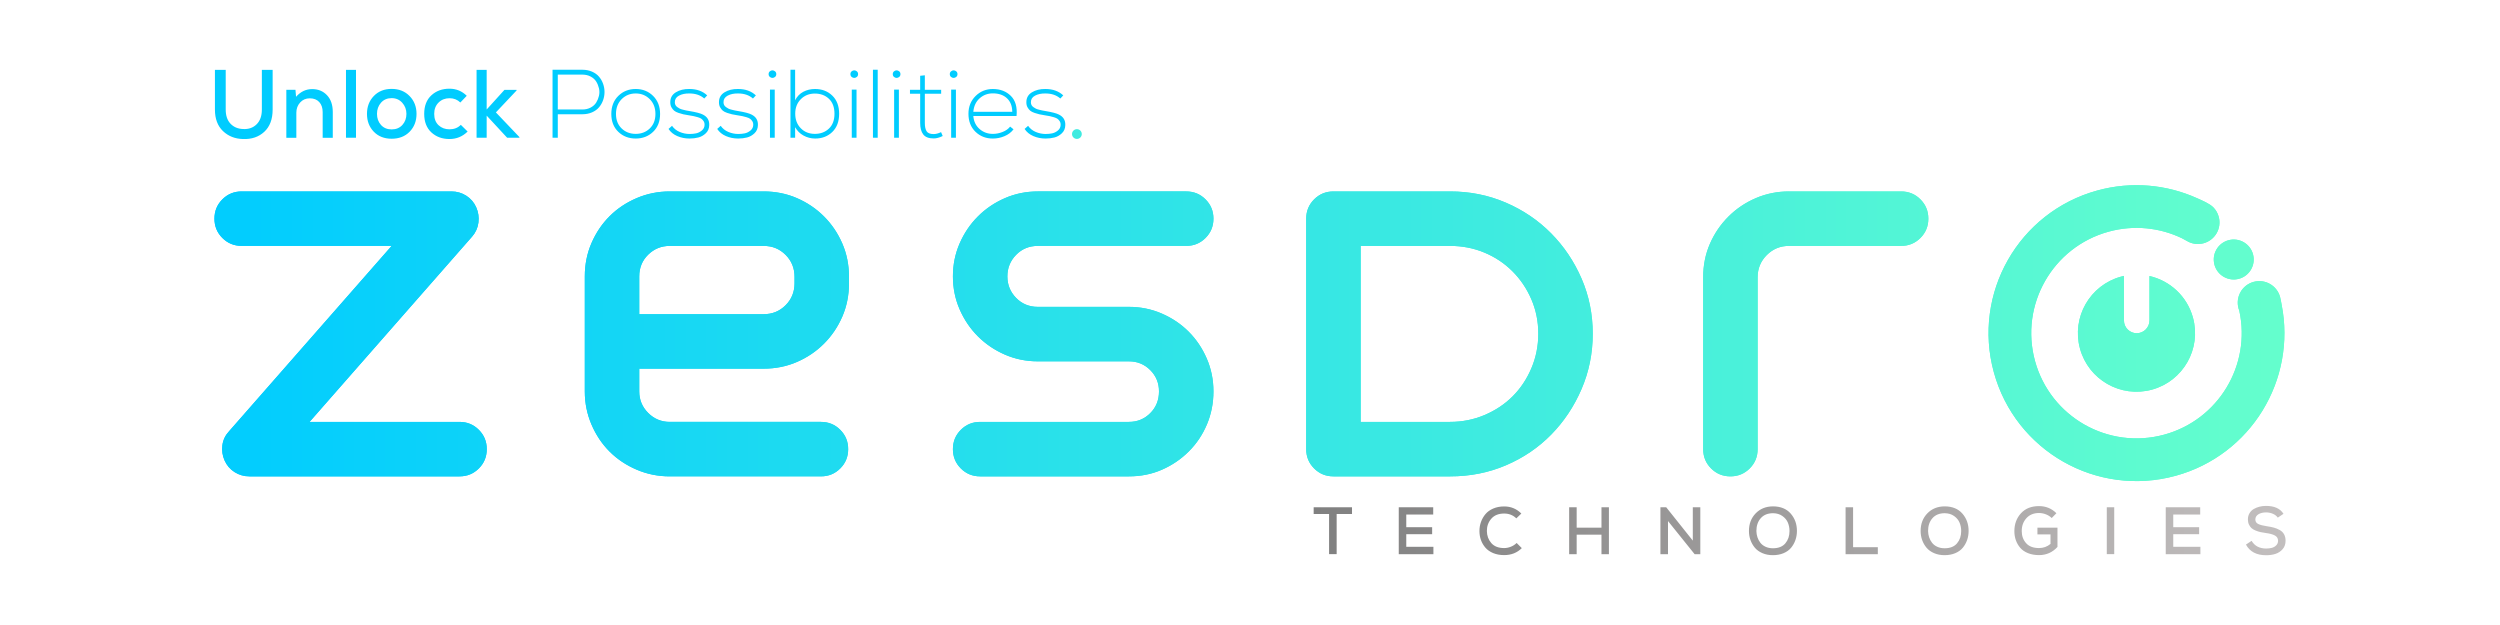 <?xml version="1.0" encoding="UTF-8"?>
<!DOCTYPE svg PUBLIC "-//W3C//DTD SVG 1.1//EN" "http://www.w3.org/Graphics/SVG/1.1/DTD/svg11.dtd">
<!-- Creator: CorelDRAW 2021 (64-Bit) -->
<svg xmlns="http://www.w3.org/2000/svg" xml:space="preserve" width="8in" height="2in" version="1.1" style="shape-rendering:geometricPrecision; text-rendering:geometricPrecision; image-rendering:optimizeQuality; fill-rule:evenodd; clip-rule:evenodd"
viewBox="0 0 8000 2000"
 xmlns:xlink="http://www.w3.org/1999/xlink"
 xmlns:xodm="http://www.corel.com/coreldraw/odm/2003">
 <defs>
  <style type="text/css">
   <![CDATA[
    .fil3 {fill:#3EEBE0}
    .fil2 {fill:#00CCFF;fill-rule:nonzero}
    .fil1 {fill:url(#id0)}
    .fil0 {fill:url(#id1);fill-rule:nonzero}
   ]]>
  </style>
  <linearGradient id="id0" gradientUnits="objectBoundingBox" x1="0%" y1="50%" x2="100%" y2="50%">
   <stop offset="0" style="stop-opacity:1; stop-color:#00CCFF"/>
   <stop offset="1" style="stop-opacity:1; stop-color:#66FFCC"/>
  </linearGradient>
  <linearGradient id="id1" gradientUnits="userSpaceOnUse" x1="4203.72" y1="1697.83" x2="7313.81" y2="1697.83">
   <stop offset="0" style="stop-opacity:1; stop-color:gray"/>
   <stop offset="1" style="stop-opacity:1; stop-color:#C2BEBE"/>
  </linearGradient>
 </defs>
 <g id="Layer_x0020_1">
  <path class="fil0" d="M4253.06 1773.33l24.24 0 0 -128.49 49.13 0 0 -21.67 -122.7 0 0 21.67 49.34 0 0 128.49zm333.88 -23.59l-86.87 0 0 -40.33 82.8 0 0 -22.31 -82.8 0 0 -40.54 86.23 0 0 -23.38 -110.26 0 0 150.16 110.9 0 0 -23.59zm266.31 -12.23c-5.15,5.15 -11.3,9.15 -18.44,12.01 -7.15,2.86 -14.3,4.29 -21.45,4.29 -18.16,0 -31.89,-5.33 -41.19,-15.98 -9.3,-10.65 -14.02,-23.56 -14.16,-38.72 -0.15,-15.16 4.57,-28.24 14.16,-39.26 9.58,-11.01 23.31,-16.52 41.19,-16.52 15.44,0 28.39,5.15 38.83,15.44l16.09 -15.44c-15.16,-15.16 -33.46,-22.74 -54.91,-22.74 -12.87,0 -24.49,2.22 -34.85,6.65 -10.37,4.43 -18.7,10.4 -25,17.91 -6.29,7.51 -11.08,15.87 -14.37,25.1 -3.29,9.22 -4.93,18.91 -4.93,29.06 0,10.16 1.61,19.74 4.83,28.74 3.22,9.01 7.97,17.17 14.26,24.46 6.29,7.29 14.59,13.09 24.88,17.37 10.3,4.29 22.02,6.44 35.18,6.44 22.6,0 41.4,-7.44 56.42,-22.31l-16.52 -16.52zm295.28 35.82l0 -150.16 -23.81 0 0 65.43 -79.37 0 0 -65.43 -24.03 0 0 150.16 24.03 0 0 -62.42 79.37 0 0 62.42 23.81 0zm183.3 -150.16l-18.45 0 0 150.16 24.24 0 0 -105.97 85.16 105.97 18.23 0 0 -150.16 -24.03 0 0 106.83 -85.16 -106.83zm342.04 -2.79c-22.59,0 -41.11,7.4 -55.56,22.2 -14.44,14.8 -21.67,33.64 -21.67,56.52 0,10.15 1.61,19.77 4.83,28.85 3.22,9.08 7.87,17.27 13.94,24.56 6.07,7.29 14.12,13.12 24.13,17.48 10.01,4.36 21.31,6.54 33.89,6.54 12.59,0 23.88,-2.11 33.89,-6.33 10.01,-4.22 18.06,-9.97 24.13,-17.27 6.07,-7.29 10.72,-15.55 13.94,-24.78 3.22,-9.22 4.83,-18.98 4.83,-29.28 0,-21.74 -6.65,-40.22 -19.95,-55.45 -13.3,-15.23 -32.11,-22.92 -56.42,-23.06zm-53.41 78.94c0,-16.87 4.69,-30.6 14.05,-41.19 9.37,-10.58 22.49,-15.87 39.36,-15.87 11.58,0.14 21.49,3.11 29.71,8.9 8.22,5.79 14.09,12.84 17.59,21.13 3.5,8.3 5.26,17.31 5.26,27.03 0,15.74 -4.43,28.85 -13.3,39.36 -8.87,10.51 -22.09,15.77 -39.69,15.77 -8.87,0 -16.77,-1.61 -23.7,-4.83 -6.94,-3.22 -12.48,-7.5 -16.63,-12.87 -4.15,-5.36 -7.26,-11.22 -9.33,-17.59 -2.07,-6.36 -3.18,-12.98 -3.33,-19.84zm285.41 -76.15l0 150.16 103.18 0 0 -22.31 -79.15 0 0 -127.85 -24.03 0zm317.37 -2.79c-22.59,0 -41.11,7.4 -55.56,22.2 -14.44,14.8 -21.67,33.64 -21.67,56.52 0,10.15 1.61,19.77 4.83,28.85 3.22,9.08 7.87,17.27 13.94,24.56 6.07,7.29 14.12,13.12 24.13,17.48 10.01,4.36 21.31,6.54 33.89,6.54 12.59,0 23.88,-2.11 33.89,-6.33 10.01,-4.22 18.06,-9.97 24.13,-17.27 6.07,-7.29 10.72,-15.55 13.94,-24.78 3.22,-9.22 4.83,-18.98 4.83,-29.28 0,-21.74 -6.65,-40.22 -19.95,-55.45 -13.3,-15.23 -32.11,-22.92 -56.42,-23.06zm-53.41 78.94c0,-16.87 4.69,-30.6 14.05,-41.19 9.37,-10.58 22.49,-15.87 39.36,-15.87 11.58,0.14 21.49,3.11 29.71,8.9 8.22,5.79 14.09,12.84 17.59,21.13 3.5,8.3 5.26,17.31 5.26,27.03 0,15.74 -4.43,28.85 -13.3,39.36 -8.87,10.51 -22.09,15.77 -39.69,15.77 -8.87,0 -16.77,-1.61 -23.7,-4.83 -6.94,-3.22 -12.48,-7.5 -16.63,-12.87 -4.15,-5.36 -7.26,-11.22 -9.33,-17.59 -2.07,-6.36 -3.18,-12.98 -3.33,-19.84zm410.68 -57.06c-15.3,-15.16 -33.82,-22.74 -55.56,-22.74 -24.59,0 -43.9,7.69 -57.92,23.06 -14.01,15.37 -21.02,34.43 -21.02,57.17 0,10.3 1.57,19.91 4.72,28.85 3.15,8.94 7.8,17.02 13.94,24.24 6.15,7.22 14.41,12.94 24.78,17.16 10.37,4.22 22.2,6.33 35.5,6.33 23.46,0 43.12,-8.72 58.99,-26.17l0 -61.57 -64.14 0 0 21.45 41.83 0 0 30.46c-10.58,8.87 -22.81,13.3 -36.68,13.3 -18.3,0 -32.1,-5.22 -41.4,-15.66 -9.3,-10.44 -13.94,-23.24 -13.94,-38.4 -0.15,-16.44 4.79,-30.25 14.8,-41.4 10.01,-11.15 23.53,-16.73 40.54,-16.73 7.15,0 14.41,1.39 21.78,4.18 7.36,2.79 13.62,6.76 18.77,11.91l15.02 -15.44zm185.02 131.06l0 -150.16 -23.81 0 0 150.16 23.81 0zm275.76 -23.59l-86.88 0 0 -40.33 82.8 0 0 -22.31 -82.8 0 0 -40.54 86.24 0 0 -23.38 -110.26 0 0 150.16 110.9 0 0 -23.59zm265.89 -105.54c-10.58,-16.87 -29.25,-25.31 -55.99,-25.31 -7.15,0 -14.02,0.83 -20.59,2.47 -6.57,1.65 -12.72,4.11 -18.44,7.4 -5.72,3.29 -10.3,7.8 -13.73,13.52 -3.43,5.72 -5.15,12.3 -5.15,19.73 0,6.15 1.11,11.62 3.33,16.41 2.22,4.79 5,8.69 8.36,11.69 3.36,3 7.76,5.57 13.2,7.72 5.43,2.15 10.62,3.79 15.55,4.93 4.93,1.15 10.83,2.15 17.7,3 12.01,1.57 21.41,4.18 28.2,7.83 6.8,3.65 10.19,9.26 10.19,16.84 0,5.87 -1.96,10.76 -5.9,14.69 -3.93,3.93 -8.61,6.61 -14.05,8.05 -5.43,1.43 -11.44,2.14 -18.02,2.14 -21.45,0 -37.04,-8.22 -46.76,-24.67l-18.02 12.01c12.3,22.74 33.82,34.11 64.57,34.11 11.15,0 21.2,-1.46 30.14,-4.4 8.94,-2.93 16.52,-7.97 22.74,-15.12 6.22,-7.15 9.33,-16.09 9.33,-26.81 0,-8.01 -1.61,-14.91 -4.83,-20.7 -3.22,-5.79 -7.9,-10.37 -14.05,-13.73 -6.15,-3.36 -12.37,-5.9 -18.66,-7.61 -6.29,-1.72 -13.87,-3.22 -22.74,-4.5 -11.87,-1.72 -20.91,-4.08 -27.13,-7.08 -6.22,-3 -9.33,-7.79 -9.33,-14.37 0,-7.01 3.22,-12.55 9.65,-16.63 6.44,-4.07 14.8,-6.11 25.1,-6.11 7.86,0.14 15.12,1.68 21.77,4.61 6.65,2.93 11.76,6.97 15.34,12.12l18.23 -12.23z"/>
  <path class="fil1" d="M6787.17 885.24c3.16,-0.87 6.32,-1.64 9.48,-2.34l0 142.6c0,22.44 18.36,40.8 40.8,40.8l0.01 0c22.44,0 40.8,-18.36 40.8,-40.8l0 -142.29c65.22,14.88 120.34,64.26 139.26,133.29 27.36,99.86 -31.4,202.98 -131.25,230.34 -99.86,27.36 -202.98,-31.41 -230.34,-131.26 -27.36,-99.85 31.41,-202.98 131.26,-230.34zm-6013.83 -272.65l671.16 0c17.34,0 33.17,4.56 47.48,13.66 14.31,9.11 24.93,21.46 31.87,37.07 6.94,15.61 9.32,31.87 7.16,48.78 -2.17,16.91 -8.89,31.87 -20.17,44.88l-520.28 593.11 479.96 0c24.28,0 44.87,8.46 61.78,25.37 16.91,16.91 25.37,37.5 25.37,61.78 0,24.28 -8.45,44.87 -25.37,61.78 -16.91,16.91 -37.5,25.36 -61.78,25.36l-672.46 0c-17.35,0 -33.17,-4.55 -47.47,-13.66 -14.31,-9.1 -24.93,-21.46 -31.87,-37.07 -6.94,-15.61 -9.32,-31.87 -7.15,-48.78 2.17,-16.91 9.32,-31.87 21.46,-44.88l520.28 -593.12 -479.96 0c-24.28,0 -44.87,-8.46 -61.78,-25.37 -16.91,-16.91 -25.37,-37.5 -25.37,-61.78 0,-24.28 8.45,-44.87 25.37,-61.78 16.91,-16.91 37.5,-25.37 61.78,-25.37zm1097.98 639.95l0 -368.1c0,-38.15 7.15,-73.7 21.46,-106.66 14.31,-32.95 33.6,-61.57 57.88,-85.85 24.28,-24.28 53.11,-43.57 86.5,-57.88 33.38,-14.31 68.72,-21.46 106.01,-21.46l300.46 0c38.15,0 73.7,7.15 106.66,21.46 32.95,14.31 61.78,33.82 86.5,58.53 24.71,24.72 44.22,53.55 58.53,86.5 14.31,32.95 21.46,68.5 21.46,106.66l0 20.81c0,38.15 -7.15,73.7 -21.46,106.66 -14.31,32.95 -33.82,61.78 -58.53,86.49 -24.71,24.72 -53.55,44.22 -86.5,58.54 -32.95,14.31 -68.5,21.46 -106.66,21.46l-398.02 0 0 72.84c0,26.88 9.54,49.86 28.62,68.93 19.08,19.08 42.06,28.61 68.94,28.61l483.86 0c24.28,0 44.87,8.46 61.78,25.37 16.91,16.91 25.36,37.5 25.36,61.78 0,24.28 -8.45,44.87 -25.36,61.78 -16.91,16.91 -37.5,25.36 -61.78,25.36l-483.86 0c-37.29,0 -72.63,-7.15 -106.01,-21.46 -33.39,-14.31 -62.22,-33.6 -86.5,-57.88 -24.28,-24.28 -43.57,-53.11 -57.88,-86.5 -14.31,-33.38 -21.46,-68.72 -21.46,-106zm174.29 -368.1l0 120.97 398.02 0c27.75,0 51.17,-9.54 70.24,-28.62 19.08,-19.08 28.61,-42.49 28.61,-70.24l0 -20.81c0,-27.75 -9.53,-51.17 -28.61,-70.24 -19.07,-19.08 -42.49,-28.61 -70.24,-28.61l-300.46 0c-26.88,0 -49.86,9.32 -68.94,27.96 -19.07,18.65 -28.62,41.84 -28.62,69.59zm1090.84 465.65l476.06 0c26.88,0 49.65,-9.32 68.29,-27.96 18.65,-18.64 27.96,-41.83 27.96,-69.58 0,-26.89 -9.32,-49.65 -27.96,-68.29 -18.64,-18.65 -41.41,-27.97 -68.29,-27.97l-291.35 0c-37.29,0 -72.41,-7.15 -105.36,-21.46 -32.95,-14.31 -61.78,-33.82 -86.5,-58.54 -24.71,-24.71 -44.22,-53.54 -58.53,-86.5 -14.31,-32.95 -21.46,-68.07 -21.46,-105.36 0,-37.28 7.15,-72.41 21.46,-105.36 14.31,-32.95 33.82,-61.78 58.53,-86.5 24.71,-24.71 53.54,-44.22 86.5,-58.53 32.95,-14.31 68.07,-21.46 105.36,-21.46l474.75 0c24.28,0 44.88,8.45 61.79,25.37 16.91,16.91 25.37,37.5 25.37,61.78 0,24.28 -8.46,44.87 -25.37,61.78 -16.91,16.91 -37.51,25.37 -61.79,25.37l-474.75 0c-27.75,0 -50.94,9.54 -69.59,28.61 -18.64,19.07 -27.96,42.06 -27.96,68.94 0,26.88 9.32,49.86 27.96,68.94 18.65,19.07 41.84,28.61 69.59,28.61l291.35 0c37.29,0 72.41,7.16 105.36,21.47 32.95,14.3 61.57,33.59 85.85,57.87 24.28,24.28 43.57,52.9 57.88,85.85 14.31,32.95 21.46,68.07 21.46,105.36 0,37.28 -6.94,72.4 -20.81,105.35 -13.87,32.95 -33.17,61.78 -57.88,86.5 -24.71,24.72 -53.33,44.22 -85.85,58.53 -32.52,14.31 -67.85,21.46 -106.01,21.46l-476.06 0c-24.28,0 -44.88,-8.45 -61.78,-25.36 -16.91,-16.91 -25.37,-37.5 -25.37,-61.78 0,-24.28 8.46,-44.87 25.37,-61.78 16.91,-16.91 37.5,-25.37 61.78,-25.37zm1043.36 87.15l0 -737.5c0,-24.28 8.46,-44.87 25.37,-61.78 16.91,-16.91 37.5,-25.37 61.78,-25.37l373.3 0c63.3,0 122.7,11.93 178.2,35.77 55.5,23.85 103.84,56.58 145.03,98.2 41.19,41.62 73.7,89.97 97.55,145.03 23.85,55.06 35.77,113.81 35.77,176.25 0,62.43 -11.92,121.4 -35.77,176.9 -23.85,55.49 -56.15,104.06 -96.9,145.67 -40.76,41.62 -88.89,74.36 -144.38,98.2 -55.5,23.85 -115.33,35.77 -179.5,35.77l-373.3 0c-24.28,0 -44.87,-8.45 -61.78,-25.36 -16.91,-16.91 -25.37,-37.5 -25.37,-61.78zm174.3 -650.35l0 563.2 286.16 0c39.02,0 75.87,-7.37 110.56,-22.11 34.68,-14.74 64.6,-34.69 89.74,-59.83 25.15,-25.15 45.09,-55.06 59.83,-89.75 14.75,-34.69 22.11,-71.54 22.11,-110.56 0,-39.02 -7.37,-75.66 -22.11,-109.91 -14.74,-34.25 -34.9,-64.17 -60.48,-89.75 -25.58,-25.58 -55.5,-45.52 -89.75,-59.83 -34.26,-14.31 -70.89,-21.46 -109.91,-21.46l-286.16 0zm1370.49 -174.3l358.99 0c24.28,0 44.87,8.45 61.78,25.37 16.91,16.91 25.37,37.5 25.37,61.78 0,24.28 -8.46,44.87 -25.37,61.78 -16.91,16.91 -37.5,25.37 -61.78,25.37l-358.99 0c-27.75,0 -51.38,9.76 -70.89,29.26 -19.51,19.51 -29.27,43.14 -29.27,70.89l0 550.2c0,24.28 -8.45,44.87 -25.36,61.78 -16.91,16.91 -37.51,25.36 -61.78,25.36 -24.28,0 -44.87,-8.45 -61.78,-25.36 -16.91,-16.91 -25.37,-37.5 -25.37,-61.78l0 -550.2c0,-38.15 7.15,-73.7 21.46,-106.66 14.31,-32.95 34.04,-62 59.19,-87.15 25.14,-25.15 54.41,-44.88 87.8,-59.19 33.38,-14.31 68.72,-21.46 106.01,-21.46zm987.04 -3.09c110.2,-30.2 221.96,-18.83 318.66,24.57 16.13,7.24 40.39,17.24 52.42,29.5 7.94,8.11 14,18.3 17.2,30.02 10.07,36.75 -11.56,74.7 -48.3,84.76 -16.46,4.51 -33.16,2.67 -47.48,-4.06 -6.82,-3.2 -14.84,-8.53 -22.44,-12.17 -70.42,-33.63 -152.78,-43.08 -233.94,-20.84 -179.35,49.14 -284.91,234.38 -235.76,413.74 49.15,179.35 234.38,284.9 413.74,235.76 173.39,-47.51 277.8,-222.21 240.14,-395.83l0.09 -0.06c-1.07,-2.61 -2,-5.32 -2.76,-8.11 -10.08,-36.75 11.56,-74.7 48.3,-84.77 36.74,-10.07 74.7,11.56 84.76,48.3 1.98,7.22 3.32,16.25 4.81,23.77 48.07,241.41 -98.13,482.42 -339.22,548.49 -252.14,69.09 -512.55,-79.29 -581.64,-331.43 -69.09,-252.14 79.3,-512.55 331.44,-581.64zm419.43 159.26c34.06,-9.33 69.23,10.71 78.56,44.76 9.33,34.06 -10.71,69.23 -44.76,78.56 -34.06,9.33 -69.24,-10.71 -78.57,-44.76 -9.33,-34.06 10.71,-69.23 44.77,-78.56z"/>
  <path class="fil1" d="M6787.17 885.24c3.16,-0.87 6.32,-1.64 9.48,-2.34l0 142.6c0,22.44 18.36,40.8 40.8,40.8l0.01 0c22.44,0 40.8,-18.36 40.8,-40.8l0 -142.29c65.22,14.88 120.34,64.26 139.26,133.29 27.36,99.86 -31.4,202.98 -131.25,230.34 -99.86,27.36 -202.98,-31.41 -230.34,-131.26 -27.36,-99.85 31.41,-202.98 131.26,-230.34zm-6013.83 -272.65l671.16 0c17.34,0 33.17,4.56 47.48,13.66 14.31,9.11 24.93,21.46 31.87,37.07 6.94,15.61 9.32,31.87 7.16,48.78 -2.17,16.91 -8.89,31.87 -20.17,44.88l-520.28 593.11 479.96 0c24.28,0 44.87,8.46 61.78,25.37 16.91,16.91 25.37,37.5 25.37,61.78 0,24.28 -8.45,44.87 -25.37,61.78 -16.91,16.91 -37.5,25.36 -61.78,25.36l-672.46 0c-17.35,0 -33.17,-4.55 -47.47,-13.66 -14.31,-9.1 -24.93,-21.46 -31.87,-37.07 -6.94,-15.61 -9.32,-31.87 -7.15,-48.78 2.17,-16.91 9.32,-31.87 21.46,-44.88l520.28 -593.12 -479.96 0c-24.28,0 -44.87,-8.46 -61.78,-25.37 -16.91,-16.91 -25.37,-37.5 -25.37,-61.78 0,-24.28 8.45,-44.87 25.37,-61.78 16.91,-16.91 37.5,-25.37 61.78,-25.37zm1097.98 639.95l0 -368.1c0,-38.15 7.15,-73.7 21.46,-106.66 14.31,-32.95 33.6,-61.57 57.88,-85.85 24.28,-24.28 53.11,-43.57 86.5,-57.88 33.38,-14.31 68.72,-21.46 106.01,-21.46l300.46 0c38.15,0 73.7,7.15 106.66,21.46 32.95,14.31 61.78,33.82 86.5,58.53 24.71,24.72 44.22,53.55 58.53,86.5 14.31,32.95 21.46,68.5 21.46,106.66l0 20.81c0,38.15 -7.15,73.7 -21.46,106.66 -14.31,32.95 -33.82,61.78 -58.53,86.49 -24.71,24.72 -53.55,44.22 -86.5,58.54 -32.95,14.31 -68.5,21.46 -106.66,21.46l-398.02 0 0 72.84c0,26.88 9.54,49.86 28.62,68.93 19.08,19.08 42.06,28.61 68.94,28.61l483.86 0c24.28,0 44.87,8.46 61.78,25.37 16.91,16.91 25.36,37.5 25.36,61.78 0,24.28 -8.45,44.87 -25.36,61.78 -16.91,16.91 -37.5,25.36 -61.78,25.36l-483.86 0c-37.29,0 -72.63,-7.15 -106.01,-21.46 -33.39,-14.31 -62.22,-33.6 -86.5,-57.88 -24.28,-24.28 -43.57,-53.11 -57.88,-86.5 -14.31,-33.38 -21.46,-68.72 -21.46,-106zm174.29 -368.1l0 120.97 398.02 0c27.75,0 51.17,-9.54 70.24,-28.62 19.08,-19.08 28.61,-42.49 28.61,-70.24l0 -20.81c0,-27.75 -9.53,-51.17 -28.61,-70.24 -19.07,-19.08 -42.49,-28.61 -70.24,-28.61l-300.46 0c-26.88,0 -49.86,9.32 -68.94,27.96 -19.07,18.65 -28.62,41.84 -28.62,69.59zm1090.84 465.65l476.06 0c26.88,0 49.65,-9.32 68.29,-27.96 18.65,-18.64 27.96,-41.83 27.96,-69.58 0,-26.89 -9.32,-49.65 -27.96,-68.29 -18.64,-18.65 -41.41,-27.97 -68.29,-27.97l-291.35 0c-37.29,0 -72.41,-7.15 -105.36,-21.46 -32.95,-14.31 -61.78,-33.82 -86.5,-58.54 -24.71,-24.71 -44.22,-53.54 -58.53,-86.5 -14.31,-32.95 -21.46,-68.07 -21.46,-105.36 0,-37.28 7.15,-72.41 21.46,-105.36 14.31,-32.95 33.82,-61.78 58.53,-86.5 24.71,-24.71 53.54,-44.22 86.5,-58.53 32.95,-14.31 68.07,-21.46 105.36,-21.46l474.75 0c24.28,0 44.88,8.45 61.79,25.37 16.91,16.91 25.37,37.5 25.37,61.78 0,24.28 -8.46,44.87 -25.37,61.78 -16.91,16.91 -37.51,25.37 -61.79,25.37l-474.75 0c-27.75,0 -50.94,9.54 -69.59,28.61 -18.64,19.07 -27.96,42.06 -27.96,68.94 0,26.88 9.32,49.86 27.96,68.94 18.65,19.07 41.84,28.61 69.59,28.61l291.35 0c37.29,0 72.41,7.16 105.36,21.47 32.95,14.3 61.57,33.59 85.85,57.87 24.28,24.28 43.57,52.9 57.88,85.85 14.31,32.95 21.46,68.07 21.46,105.36 0,37.28 -6.94,72.4 -20.81,105.35 -13.87,32.95 -33.17,61.78 -57.88,86.5 -24.71,24.72 -53.33,44.22 -85.85,58.53 -32.52,14.31 -67.85,21.46 -106.01,21.46l-476.06 0c-24.28,0 -44.88,-8.45 -61.78,-25.36 -16.91,-16.91 -25.37,-37.5 -25.37,-61.78 0,-24.28 8.46,-44.87 25.37,-61.78 16.91,-16.91 37.5,-25.37 61.78,-25.37zm1043.36 87.15l0 -737.5c0,-24.28 8.46,-44.87 25.37,-61.78 16.91,-16.91 37.5,-25.37 61.78,-25.37l373.3 0c63.3,0 122.7,11.93 178.2,35.77 55.5,23.85 103.84,56.58 145.03,98.2 41.19,41.62 73.7,89.97 97.55,145.03 23.85,55.06 35.77,113.81 35.77,176.25 0,62.43 -11.92,121.4 -35.77,176.9 -23.85,55.49 -56.15,104.06 -96.9,145.67 -40.76,41.62 -88.89,74.36 -144.38,98.2 -55.5,23.85 -115.33,35.77 -179.5,35.77l-373.3 0c-24.28,0 -44.87,-8.45 -61.78,-25.36 -16.91,-16.91 -25.37,-37.5 -25.37,-61.78zm174.3 -650.35l0 563.2 286.16 0c39.02,0 75.87,-7.37 110.56,-22.11 34.68,-14.74 64.6,-34.69 89.74,-59.83 25.15,-25.15 45.09,-55.06 59.83,-89.75 14.75,-34.69 22.11,-71.54 22.11,-110.56 0,-39.02 -7.37,-75.66 -22.11,-109.91 -14.74,-34.25 -34.9,-64.17 -60.48,-89.75 -25.58,-25.58 -55.5,-45.52 -89.75,-59.83 -34.26,-14.31 -70.89,-21.46 -109.91,-21.46l-286.16 0zm1370.49 -174.3l358.99 0c24.28,0 44.87,8.45 61.78,25.37 16.91,16.91 25.37,37.5 25.37,61.78 0,24.28 -8.46,44.87 -25.37,61.78 -16.91,16.91 -37.5,25.37 -61.78,25.37l-358.99 0c-27.75,0 -51.38,9.76 -70.89,29.26 -19.51,19.51 -29.27,43.14 -29.27,70.89l0 550.2c0,24.28 -8.45,44.87 -25.36,61.78 -16.91,16.91 -37.51,25.36 -61.78,25.36 -24.28,0 -44.87,-8.45 -61.78,-25.36 -16.91,-16.91 -25.37,-37.5 -25.37,-61.78l0 -550.2c0,-38.15 7.15,-73.7 21.46,-106.66 14.31,-32.95 34.04,-62 59.19,-87.15 25.14,-25.15 54.41,-44.88 87.8,-59.19 33.38,-14.31 68.72,-21.46 106.01,-21.46zm987.04 -3.09c110.2,-30.2 221.96,-18.83 318.66,24.57 16.13,7.24 40.39,17.24 52.42,29.5 7.94,8.11 14,18.3 17.2,30.02 10.07,36.75 -11.56,74.7 -48.3,84.76 -16.46,4.51 -33.16,2.67 -47.48,-4.06 -6.82,-3.2 -14.84,-8.53 -22.44,-12.17 -70.42,-33.63 -152.78,-43.08 -233.94,-20.84 -179.35,49.14 -284.91,234.38 -235.76,413.74 49.15,179.35 234.38,284.9 413.74,235.76 173.39,-47.51 277.8,-222.21 240.14,-395.83l0.09 -0.06c-1.07,-2.61 -2,-5.32 -2.76,-8.11 -10.08,-36.75 11.56,-74.7 48.3,-84.77 36.74,-10.07 74.7,11.56 84.76,48.3 1.98,7.22 3.32,16.25 4.81,23.77 48.07,241.41 -98.13,482.42 -339.22,548.49 -252.14,69.09 -512.55,-79.29 -581.64,-331.43 -69.09,-252.14 79.3,-512.55 331.44,-581.64zm419.43 159.26c34.06,-9.33 69.23,10.71 78.56,44.76 9.33,34.06 -10.71,69.23 -44.76,78.56 -34.06,9.33 -69.24,-10.71 -78.57,-44.76 -9.33,-34.06 10.71,-69.23 44.77,-78.56z"/>
  <path class="fil2" d="M837.94 223.54l0 127.15c0,20.31 -5.6,36.01 -16.79,47.1 -11.19,11.09 -25.7,16.12 -43.52,15.08 -16.58,-0.62 -29.95,-6.32 -40.1,-17.1 -10.16,-10.78 -15.24,-25.8 -15.24,-45.08l0 -127.15 -34.51 0 0 127.15c0,29.43 8.55,52.33 25.65,68.7 17.1,16.37 38.5,24.87 64.2,25.5 27.57,1.04 50.26,-6.69 68.09,-23.16 17.82,-16.48 26.74,-40.16 26.74,-71.04l0 -127.15 -34.51 0zm226.95 217.31l0 -82.39c0,-22.8 -6.17,-40.72 -18.5,-53.78 -12.33,-13.06 -28.13,-19.59 -47.41,-19.59 -19.9,0 -37.1,8.19 -51.61,24.56l-1.87 -22.38 -29.22 0 0 153.58 32.02 0 0 -80.21c0,-12.85 4.04,-23.73 12.12,-32.64 8.08,-8.91 18.34,-13.37 30.78,-13.37 13.06,0 23.21,3.99 30.46,11.97 7.26,7.98 10.89,18.7 10.89,32.18l0 82.07 32.33 0zm42.28 -217.31l0 217.31 32.02 0 0 -217.31 -32.02 0zm146.12 60.93c-23.42,0 -42.44,7.57 -57.05,22.7 -14.61,15.13 -21.92,34.2 -21.92,57.2 0,23.01 7.26,42.02 21.76,57.05 14.51,15.02 33.58,22.54 57.2,22.54 23.83,0 43.06,-7.52 57.67,-22.54 14.61,-15.03 21.92,-34.04 21.92,-57.05 0,-22.8 -7.41,-41.81 -22.23,-57.05 -14.82,-15.23 -33.94,-22.85 -57.36,-22.85zm0 29.54c13.68,0 24.98,4.92 33.89,14.77 8.91,9.85 13.37,21.71 13.37,35.59 0,14.1 -4.3,25.91 -12.9,35.44 -8.6,9.53 -20.06,14.3 -34.35,14.3 -14.3,0 -25.7,-4.77 -34.2,-14.3 -8.5,-9.54 -12.75,-21.35 -12.75,-35.44 0,-14.09 4.3,-26.01 12.9,-35.75 8.6,-9.74 19.95,-14.61 34.04,-14.61zm221.35 85.5c-9.33,9.54 -21.45,14.3 -36.37,14.3 -13.89,0 -25.49,-4.35 -34.82,-13.06 -9.33,-8.7 -13.99,-20.83 -13.99,-36.38 0,-14.92 4.67,-26.99 13.99,-36.22 9.33,-9.22 21.04,-13.83 35.13,-13.83 13.68,0 25.18,4.56 34.51,13.68l20.52 -21.45c-15.33,-15.13 -33.78,-22.7 -55.34,-22.7 -23.21,0 -42.49,7.05 -57.83,21.14 -15.33,14.09 -23,33.89 -23,59.38 0,25.5 7.67,45.29 23,59.38 15.34,14.09 34.61,21.14 57.83,21.14 22.59,0 41.97,-7.98 58.14,-23.94l-21.76 -21.45zm50.37 -175.96l0 217.31 32.33 0 0 -70.88 65.6 70.88 39.17 0 0 -2.18 -75.24 -78.96 66.22 -70.26 0 -1.87 -38.86 0 -56.89 62.8 0 -126.84 -32.33 0zm338.56 15.23c9.95,0 18.81,2.07 26.58,6.22 7.77,4.15 13.68,9.48 17.72,16.01 4.04,6.53 7,13.78 8.86,21.76 1.86,7.98 1.86,15.91 0,23.78 -1.87,7.87 -4.82,15.08 -8.86,21.61 -4.04,6.53 -9.95,11.87 -17.72,16.01 -7.77,4.15 -16.63,6.22 -26.58,6.22l-78.65 0 0 -111.61 78.65 0zm0 126.84c11.4,0 21.71,-2.02 30.93,-6.06 9.22,-4.04 16.69,-9.43 22.39,-16.17 5.7,-6.74 10.05,-14.35 13.06,-22.85 3,-8.5 4.51,-17.2 4.51,-26.11 0,-8.91 -1.5,-17.61 -4.51,-26.11 -3.01,-8.5 -7.36,-16.11 -13.06,-22.85 -5.7,-6.74 -13.16,-12.13 -22.39,-16.17 -9.22,-4.04 -19.53,-6.06 -30.93,-6.06l-95.44 0 0 217.62 16.79 0 0 -75.24 78.65 0zm170.68 77.72c22.18,0 40.72,-7.15 55.65,-21.45 14.92,-14.3 22.38,-33.37 22.38,-57.2 0,-23.83 -7.46,-43.11 -22.38,-57.83 -14.93,-14.72 -33.47,-22.07 -55.65,-22.07 -22.18,0 -40.73,7.36 -55.65,22.07 -14.93,14.72 -22.39,33.99 -22.39,57.83 0,23.83 7.46,42.9 22.39,57.2 14.92,14.3 33.47,21.45 55.65,21.45zm0 -14.93c-18.03,0 -33.06,-5.8 -45.08,-17.41 -12.02,-11.61 -18.03,-27.05 -18.03,-46.32 0,-19.48 6.06,-35.29 18.19,-47.41 12.12,-12.13 27.1,-18.19 44.92,-18.19 17.83,0 32.8,6.06 44.93,18.19 12.12,12.12 18.19,27.93 18.19,47.41 0,19.27 -6.01,34.71 -18.03,46.32 -12.02,11.61 -27.05,17.41 -45.08,17.41zm228.81 -123.11c-14.51,-13.68 -33.58,-20.52 -57.2,-20.52 -17,-0.21 -31.45,3.37 -43.37,10.72 -11.92,7.36 -17.77,18.09 -17.56,32.18 0,6.01 1.24,11.24 3.73,15.7 2.48,4.46 5.33,8.03 8.55,10.72 3.21,2.7 7.82,5.08 13.83,7.15 6.01,2.07 11.19,3.57 15.54,4.51 4.35,0.93 10.36,2.02 18.03,3.26 6.63,1.04 11.71,1.92 15.23,2.64 3.52,0.72 7.93,1.87 13.22,3.42 5.28,1.56 9.22,3.31 11.81,5.28 2.59,1.97 4.92,4.56 7,7.77 2.07,3.22 3,7 2.8,11.35 -0.21,7.46 -3.16,13.52 -8.86,18.19 -5.7,4.67 -11.76,7.67 -18.19,9.02 -6.43,1.35 -13.37,2.02 -20.83,2.02 -10.99,0 -21.61,-2.18 -31.87,-6.53 -10.26,-4.35 -18.39,-10.88 -24.41,-19.59l-11.19 9.95c6.43,9.95 15.7,17.57 27.82,22.85 12.13,5.29 25.24,7.93 39.33,7.93 10.16,0 19.64,-1.14 28.44,-3.42 8.81,-2.28 16.74,-6.79 23.78,-13.52 7.05,-6.74 10.67,-15.39 10.88,-25.96 0.62,-15.54 -6.22,-26.84 -20.52,-33.89 -7.46,-3.94 -21.76,-7.67 -42.9,-11.19 -5.18,-0.83 -8.65,-1.45 -10.42,-1.86 -1.76,-0.41 -5.02,-1.19 -9.79,-2.33 -4.77,-1.14 -8.24,-2.28 -10.41,-3.42 -2.18,-1.14 -4.72,-2.69 -7.62,-4.67 -2.9,-1.97 -5.02,-4.25 -6.37,-6.84 -1.35,-2.59 -2.02,-5.54 -2.02,-8.86 -0.21,-9.33 4.2,-16.42 13.21,-21.29 9.02,-4.87 20.06,-7.2 33.11,-7 19.69,0 35.65,5.39 47.87,16.17l9.33 -9.95zm155.76 0c-14.51,-13.68 -33.57,-20.52 -57.2,-20.52 -17,-0.21 -31.45,3.37 -43.37,10.72 -11.91,7.36 -17.77,18.09 -17.56,32.18 0,6.01 1.24,11.24 3.73,15.7 2.48,4.46 5.33,8.03 8.55,10.72 3.21,2.7 7.83,5.08 13.83,7.15 6.01,2.07 11.19,3.57 15.55,4.51 4.35,0.93 10.36,2.02 18.03,3.26 6.63,1.04 11.71,1.92 15.24,2.64 3.52,0.72 7.93,1.87 13.21,3.42 5.28,1.56 9.22,3.31 11.81,5.28 2.59,1.97 4.93,4.56 7,7.77 2.07,3.22 3.01,7 2.8,11.35 -0.21,7.46 -3.16,13.52 -8.86,18.19 -5.7,4.67 -11.76,7.67 -18.19,9.02 -6.43,1.35 -13.37,2.02 -20.83,2.02 -10.98,0 -21.61,-2.18 -31.87,-6.53 -10.26,-4.35 -18.39,-10.88 -24.4,-19.59l-11.2 9.95c6.43,9.95 15.7,17.57 27.83,22.85 12.13,5.29 25.23,7.93 39.33,7.93 10.16,0 19.64,-1.14 28.45,-3.42 8.81,-2.28 16.73,-6.79 23.78,-13.52 7.05,-6.74 10.67,-15.39 10.88,-25.96 0.62,-15.54 -6.22,-26.84 -20.52,-33.89 -7.46,-3.94 -21.76,-7.67 -42.9,-11.19 -5.18,-0.83 -8.65,-1.45 -10.41,-1.86 -1.76,-0.41 -5.03,-1.19 -9.79,-2.33 -4.77,-1.14 -8.24,-2.28 -10.42,-3.42 -2.18,-1.14 -4.72,-2.69 -7.62,-4.67 -2.9,-1.97 -5.02,-4.25 -6.37,-6.84 -1.35,-2.59 -2.02,-5.54 -2.02,-8.86 -0.21,-9.33 4.19,-16.42 13.21,-21.29 9.02,-4.87 20.06,-7.2 33.11,-7 19.69,0 35.65,5.39 47.87,16.17l9.33 -9.95zm60.31 -18.65l0 154.2 -15.24 0 0 -154.2 15.24 0zm-19.59 -49.43c0,3.73 1.3,6.68 3.89,8.86 2.59,2.17 5.39,3.26 8.39,3.26 3,0 5.8,-1.09 8.39,-3.26 2.59,-2.18 3.89,-5.13 3.89,-8.86 0,-3.73 -1.3,-6.69 -3.89,-8.86 -2.59,-2.18 -5.39,-3.27 -8.39,-3.27 -3,0 -5.8,1.09 -8.39,3.27 -2.59,2.17 -3.89,5.13 -3.89,8.86zm147.98 62.17c18.24,0 33.27,5.6 45.08,16.79 11.81,11.19 17.72,27.15 17.72,47.88 0,20.52 -5.96,36.37 -17.87,47.56 -11.92,11.19 -26.89,16.79 -44.93,16.79 -18.24,0 -33.27,-6.01 -45.08,-18.03 -11.81,-12.02 -17.72,-27.57 -17.72,-46.63 0,-18.86 5.96,-34.3 17.87,-46.32 11.92,-12.02 26.89,-18.04 44.93,-18.04zm-78.04 -76.17l0 217.62 14.93 0 0 -33.89c6.22,11.4 15.13,20.31 26.74,26.74 11.61,6.43 24.04,9.64 37.31,9.64 22.18,0 40.52,-7.05 55.03,-21.14 14.51,-14.09 21.76,-33.47 21.76,-58.13 0,-24.67 -7.31,-44.05 -21.92,-58.14 -14.61,-14.09 -33.01,-21.14 -55.19,-21.14 -13.89,0 -26.48,3.01 -37.77,9.02 -11.3,6.01 -19.95,15.03 -25.96,27.05l0 -97.62 -14.93 0zm211.41 63.42l0 154.2 -15.24 0 0 -154.2 15.24 0zm-19.59 -49.43c0,3.73 1.3,6.68 3.89,8.86 2.59,2.17 5.39,3.26 8.39,3.26 3.01,0 5.81,-1.09 8.4,-3.26 2.59,-2.18 3.89,-5.13 3.89,-8.86 0,-3.73 -1.3,-6.69 -3.89,-8.86 -2.59,-2.18 -5.39,-3.27 -8.4,-3.27 -3,0 -5.8,1.09 -8.39,3.27 -2.59,2.17 -3.89,5.13 -3.89,8.86zm72.13 -13.99l0 217.62 15.23 0 0 -217.62 -15.23 0zm83.01 63.42l0 154.2 -15.24 0 0 -154.2 15.24 0zm-19.59 -49.43c0,3.73 1.3,6.68 3.89,8.86 2.59,2.17 5.39,3.26 8.39,3.26 3.01,0 5.81,-1.09 8.4,-3.26 2.59,-2.18 3.89,-5.13 3.89,-8.86 0,-3.73 -1.3,-6.69 -3.89,-8.86 -2.59,-2.18 -5.39,-3.27 -8.4,-3.27 -3,0 -5.8,1.09 -8.39,3.27 -2.59,2.17 -3.89,5.13 -3.89,8.86zm87.67 5.28l0 44.77 -32.64 0 0 12.75 32.64 0 0 93.57c0,15.96 3.31,28.19 9.95,36.69 6.63,8.5 17.72,12.74 33.27,12.74 8.5,0 18.13,-2.59 28.91,-7.77l-5.28 -12.44c-8.7,4.15 -16.58,6.22 -23.63,6.22 -11.19,0 -18.71,-2.95 -22.54,-8.86 -3.84,-5.91 -5.76,-14.77 -5.76,-26.58l0 -93.57 52.23 0 0 -12.75 -52.23 0 0 -46.32 -14.92 1.56zm114.41 44.15l0 154.2 -15.23 0 0 -154.2 15.23 0zm-19.59 -49.43c0,3.73 1.3,6.68 3.89,8.86 2.59,2.17 5.39,3.26 8.39,3.26 3.01,0 5.8,-1.09 8.39,-3.26 2.59,-2.18 3.89,-5.13 3.89,-8.86 0,-3.73 -1.3,-6.69 -3.89,-8.86 -2.59,-2.18 -5.39,-3.27 -8.39,-3.27 -3,0 -5.8,1.09 -8.39,3.27 -2.59,2.17 -3.89,5.13 -3.89,8.86zm137.73 206.12c12.85,0 25.28,-2.54 37.3,-7.61 12.02,-5.08 21.66,-12.39 28.91,-21.92l-10.88 -8.7c-5.59,7.26 -13.57,12.95 -23.94,17.1 -10.36,4.15 -20.83,6.22 -31.4,6.22 -16.37,0 -30.52,-5.18 -42.44,-15.54 -11.92,-10.36 -18.6,-24.25 -20.06,-41.66l138.35 0c2.69,-28.19 -3.37,-49.64 -18.19,-64.35 -14.82,-14.72 -34.04,-22.07 -57.67,-22.07 -21.76,0 -40.21,7.52 -55.34,22.54 -15.13,15.03 -22.7,33.94 -22.7,56.74 0,23.83 7.46,43.01 22.38,57.51 14.93,14.51 33.47,21.76 55.65,21.76zm-62.49 -85.5c1.66,-18.24 8.39,-32.64 20.21,-43.21 11.81,-10.57 25.91,-15.86 42.28,-15.86 18.86,0 33.89,5.19 45.08,15.55 11.19,10.36 16.89,24.87 17.09,43.52l-124.67 0zm287.89 -52.54c-14.51,-13.68 -33.58,-20.52 -57.2,-20.52 -17,-0.21 -31.45,3.37 -43.37,10.72 -11.92,7.36 -17.77,18.09 -17.57,32.18 0,6.01 1.24,11.24 3.73,15.7 2.49,4.46 5.34,8.03 8.55,10.72 3.21,2.7 7.82,5.08 13.83,7.15 6.01,2.07 11.19,3.57 15.54,4.51 4.35,0.93 10.36,2.02 18.03,3.26 6.63,1.04 11.71,1.92 15.23,2.64 3.52,0.72 7.93,1.87 13.22,3.42 5.28,1.56 9.22,3.31 11.81,5.28 2.59,1.97 4.92,4.56 7,7.77 2.07,3.22 3,7 2.8,11.35 -0.21,7.46 -3.16,13.52 -8.86,18.19 -5.7,4.67 -11.76,7.67 -18.19,9.02 -6.43,1.35 -13.37,2.02 -20.83,2.02 -10.99,0 -21.61,-2.18 -31.87,-6.53 -10.26,-4.35 -18.39,-10.88 -24.41,-19.59l-11.19 9.95c6.43,9.95 15.7,17.57 27.82,22.85 12.13,5.29 25.24,7.93 39.33,7.93 10.15,0 19.64,-1.14 28.44,-3.42 8.81,-2.28 16.74,-6.79 23.78,-13.52 7.05,-6.74 10.67,-15.39 10.88,-25.96 0.62,-15.54 -6.22,-26.84 -20.52,-33.89 -7.46,-3.94 -21.76,-7.67 -42.9,-11.19 -5.18,-0.83 -8.65,-1.45 -10.42,-1.86 -1.76,-0.41 -5.02,-1.19 -9.79,-2.33 -4.77,-1.14 -8.24,-2.28 -10.41,-3.42 -2.18,-1.14 -4.72,-2.69 -7.62,-4.67 -2.9,-1.97 -5.02,-4.25 -6.37,-6.84 -1.35,-2.59 -2.02,-5.54 -2.02,-8.86 -0.21,-9.33 4.2,-16.42 13.21,-21.29 9.02,-4.87 20.05,-7.2 33.11,-7 19.69,0 35.65,5.39 47.87,16.17l9.33 -9.95z"/>
  <path class="fil3" d="M3446.08 413.3c8.63,0 15.62,6.99 15.62,15.62 0,8.62 -6.99,15.62 -15.62,15.62 -8.63,0 -15.62,-7 -15.62,-15.62 0,-8.63 6.99,-15.62 15.62,-15.62z"/>
 </g>
</svg>
